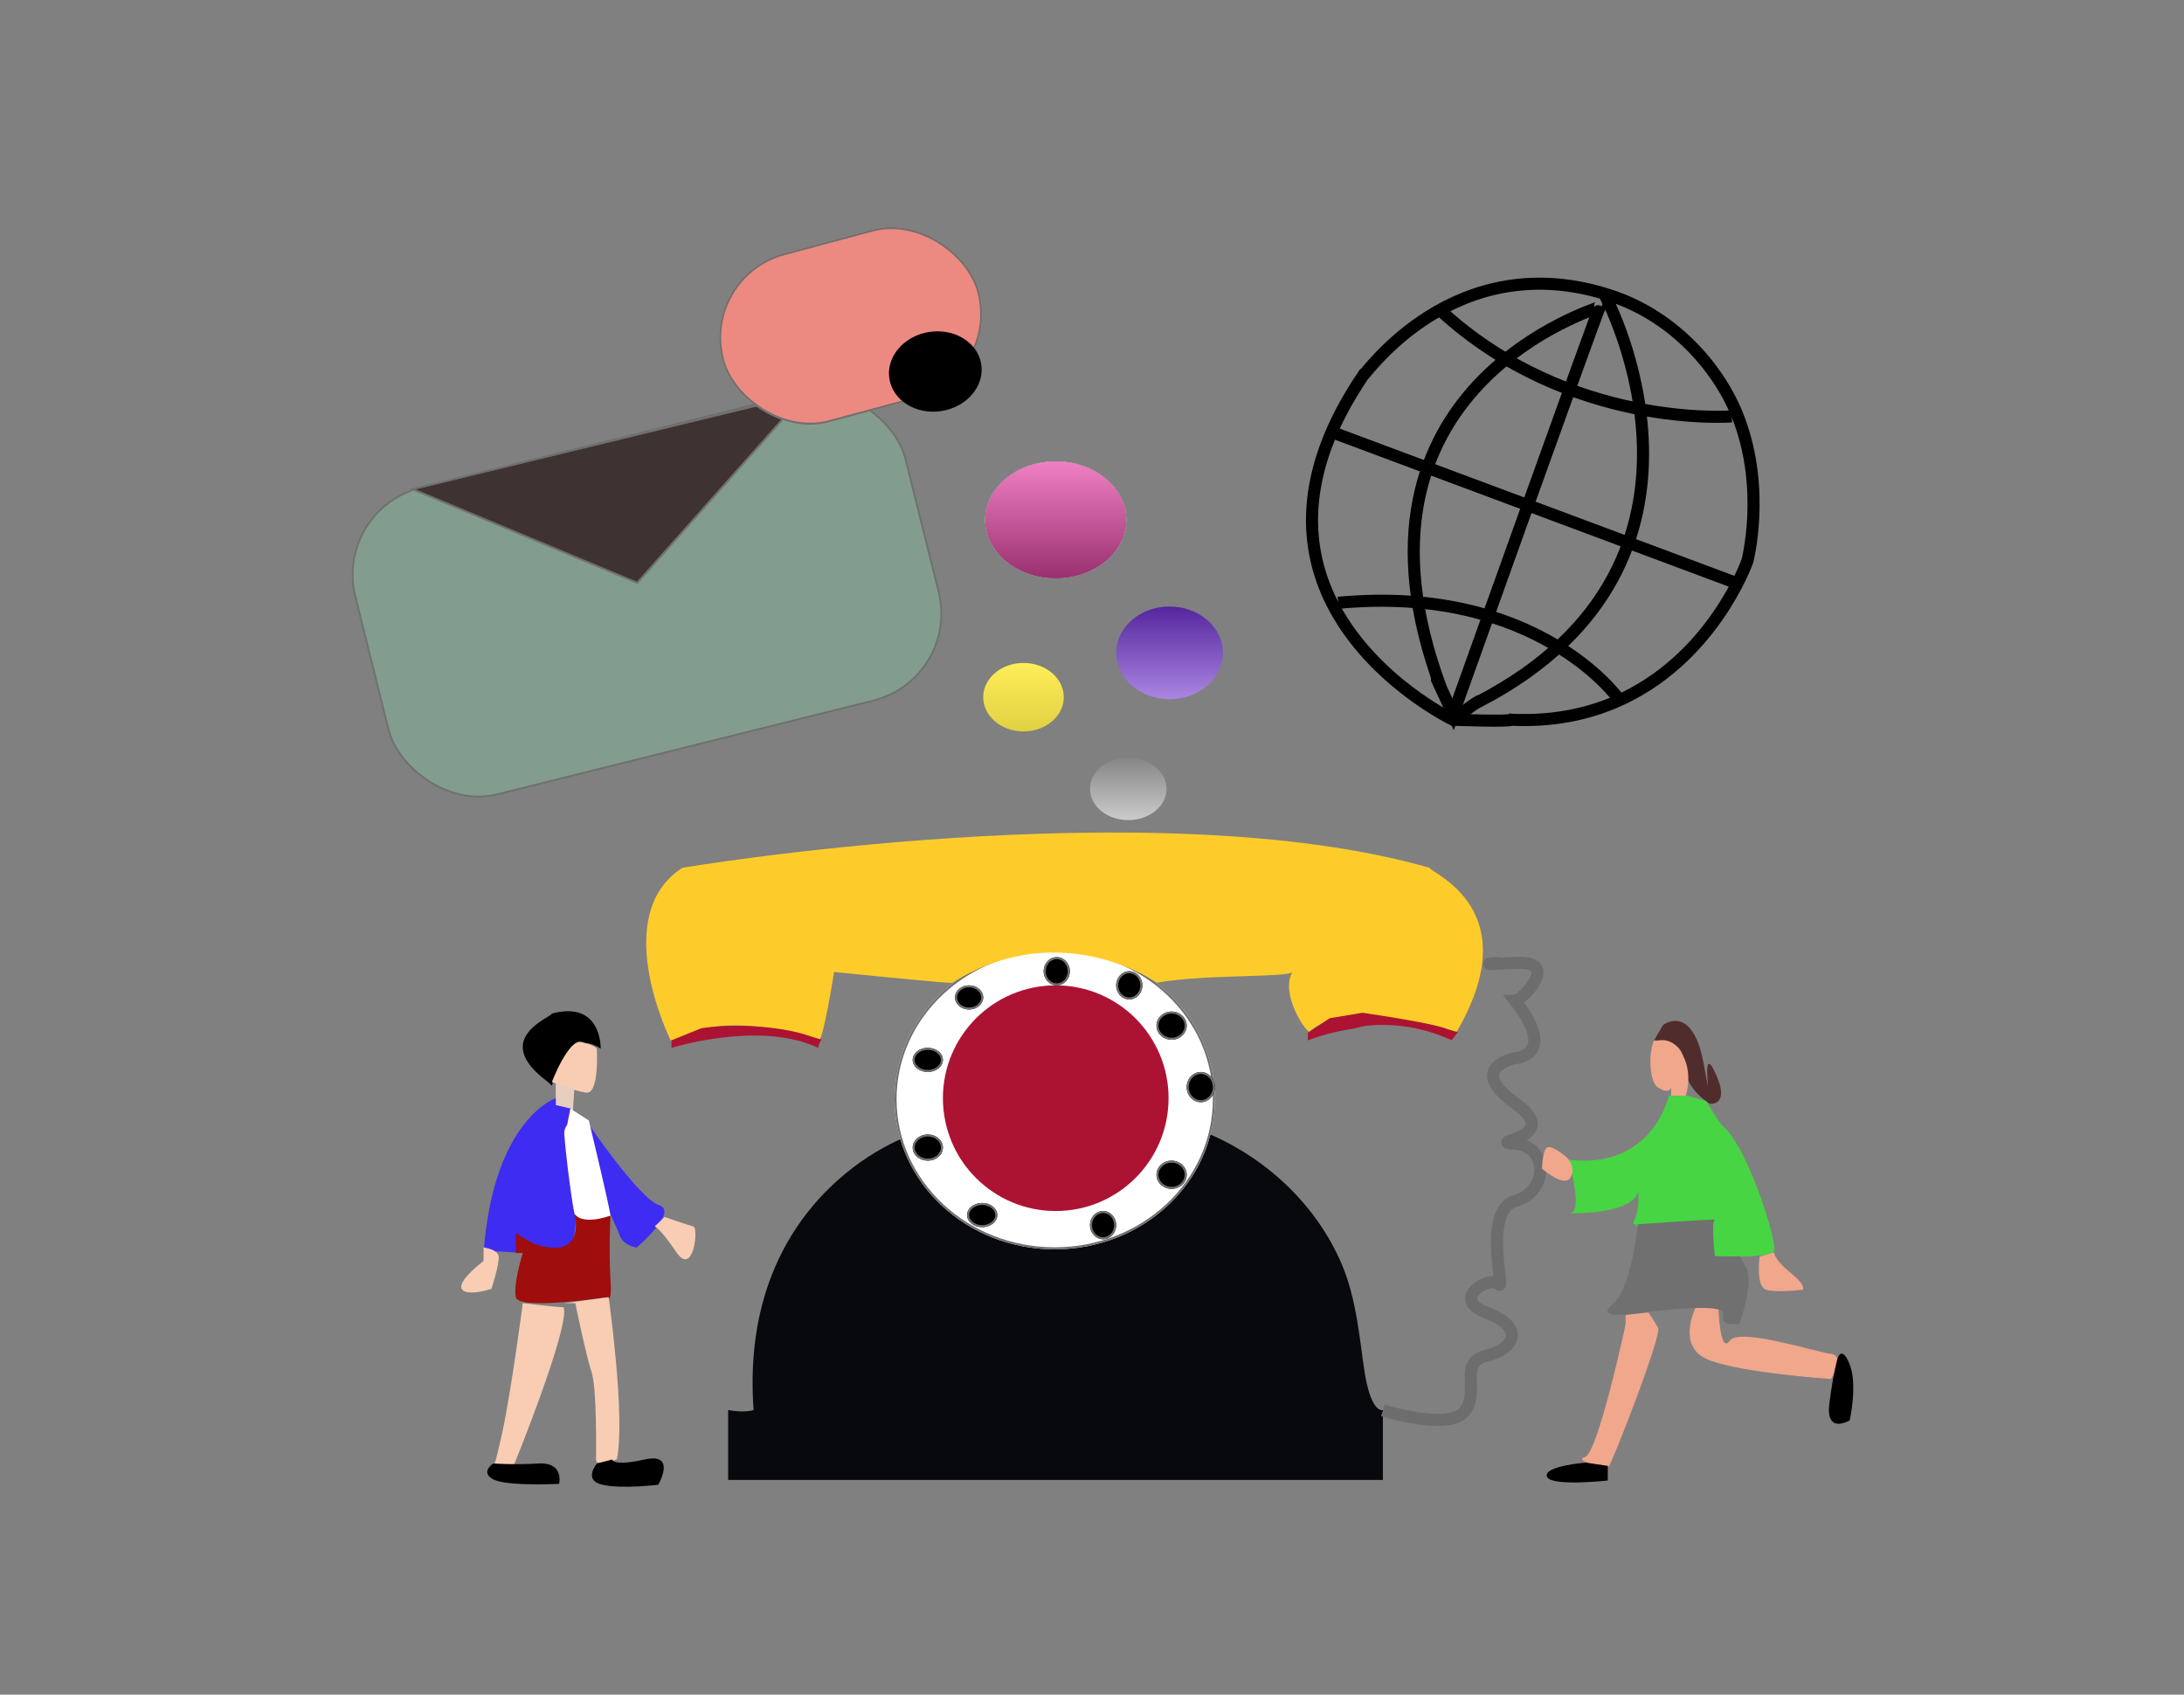 <svg xmlns="http://www.w3.org/2000/svg" xmlns:xlink="http://www.w3.org/1999/xlink" width="1084" height="841" viewBox="0 0 1084 841">
  <rect x="0" y="0" width="1084" height="841" fill="#808080" stroke="none"/>
  <defs>
    <linearGradient id="linear-gradient" x1="0.5" x2="0.5" y2="1" gradientUnits="objectBoundingBox">
      <stop offset="0" stop-color="#ef80c3"/>
      <stop offset="1" stop-color="#9a3070"/>
    </linearGradient>
    <linearGradient id="linear-gradient-2" x1="0.5" x2="0.5" y2="1" gradientUnits="objectBoundingBox">
      <stop offset="0" stop-color="#55259e"/>
      <stop offset="1" stop-color="#aa86e1"/>
    </linearGradient>
    <linearGradient id="linear-gradient-3" x1="0.5" x2="0.5" y2="1" gradientUnits="objectBoundingBox">
      <stop offset="0" stop-color="#ffee58"/>
      <stop offset="1" stop-color="#e1d042"/>
    </linearGradient>
    <linearGradient id="linear-gradient-4" x1="0.5" x2="0.5" y2="1" gradientUnits="objectBoundingBox">
      <stop offset="0" stop-color="#858585"/>
      <stop offset="1" stop-color="#cbcbcb"/>
    </linearGradient>
    <clipPath id="clip-character-contact">
      <rect width="1084" height="841"/>
    </clipPath>
  </defs>
  <g id="character-contact" clip-path="url(#clip-character-contact)">
    <rect width="1084" height="841" fill="rgba(255,255,255,0)"/>
    <g id="Group_14" data-name="Group 14" transform="translate(-46.403 -5.832)">
      <path id="Path_247" data-name="Path 247" d="M2924.666,11282.944H3249.64v-34.706s-4.5,1.765-7.888-12.621c-3.276-13.924-3.639-38.982-12.621-59.945-11.861-27.686-35.395-51.454-66.256-64.678,0-1.017-12.429,23.735-33.129,39.436-12.006,9.109-28.943,12.391-42.592,12.622-14.562.245-34.008-1.889-45.75-12.622-15.839-14.479-21.638-38.991-22.085-39.436-1.578-1.58-89.92,28.394-82.032,137.244-4.733,1.577-12.621,0-12.621,0Z" transform="translate(-2516.849 -10542.65)" fill="#07090d"/>
      <g id="Ellipse_22" data-name="Ellipse 22" transform="translate(490.403 476.832)" fill="#fff" stroke="#707070" stroke-width="1">
        <ellipse cx="79.5" cy="74.5" rx="79.5" ry="74.5" stroke="none"/>
        <ellipse cx="79.5" cy="74.5" rx="79" ry="74" fill="none"/>
      </g>
      <circle id="Ellipse_23" data-name="Ellipse 23" cx="56" cy="56" r="56" transform="translate(514.403 494.832)" fill="#ac1332"/>
      <g id="Ellipse_24" data-name="Ellipse 24" transform="translate(620.403 507.832)" stroke="#707070" stroke-width="1">
        <ellipse cx="7.5" cy="7" rx="7.5" ry="7" stroke="none"/>
        <ellipse cx="7.5" cy="7" rx="7" ry="6.5" fill="none"/>
      </g>
      <g id="Ellipse_33" data-name="Ellipse 33" transform="translate(600.403 487.832)" stroke="#707070" stroke-width="1">
        <ellipse cx="6.5" cy="7" rx="6.5" ry="7" stroke="none"/>
        <ellipse cx="6.5" cy="7" rx="6" ry="6.5" fill="none"/>
      </g>
      <g id="Ellipse_32" data-name="Ellipse 32" transform="translate(499.403 525.832)" stroke="#707070" stroke-width="1">
        <ellipse cx="7.5" cy="6" rx="7.5" ry="6" stroke="none"/>
        <ellipse cx="7.5" cy="6" rx="7" ry="5.5" fill="none"/>
      </g>
      <g id="Ellipse_25" data-name="Ellipse 25" transform="translate(635.403 537.832)" stroke="#707070" stroke-width="1">
        <ellipse cx="7" cy="7.5" rx="7" ry="7.5" stroke="none"/>
        <ellipse cx="7" cy="7.5" rx="6.5" ry="7" fill="none"/>
      </g>
      <g id="Ellipse_26" data-name="Ellipse 26" transform="translate(620.403 581.832)" stroke="#707070" stroke-width="1">
        <ellipse cx="7.5" cy="7" rx="7.5" ry="7" stroke="none"/>
        <ellipse cx="7.5" cy="7" rx="7" ry="6.5" fill="none"/>
      </g>
      <g id="Ellipse_27" data-name="Ellipse 27" transform="translate(587.403 606.832)" stroke="#707070" stroke-width="1">
        <ellipse cx="6.5" cy="7" rx="6.5" ry="7" stroke="none"/>
        <ellipse cx="6.5" cy="7" rx="6" ry="6.5" fill="none"/>
      </g>
      <g id="Ellipse_28" data-name="Ellipse 28" transform="translate(526.403 602.832)" stroke="#707070" stroke-width="1">
        <ellipse cx="7.5" cy="6" rx="7.5" ry="6" stroke="none"/>
        <ellipse cx="7.5" cy="6" rx="7" ry="5.5" fill="none"/>
      </g>
      <g id="Ellipse_29" data-name="Ellipse 29" transform="translate(499.403 568.832)" stroke="#707070" stroke-width="1">
        <ellipse cx="7.5" cy="6.5" rx="7.5" ry="6.5" stroke="none"/>
        <ellipse cx="7.5" cy="6.5" rx="7" ry="6" fill="none"/>
      </g>
      <g id="Ellipse_30" data-name="Ellipse 30" transform="translate(564.403 480.832)" stroke="#707070" stroke-width="1">
        <ellipse cx="6.5" cy="7" rx="6.5" ry="7" stroke="none"/>
        <ellipse cx="6.5" cy="7" rx="6" ry="6.5" fill="none"/>
      </g>
      <g id="Ellipse_31" data-name="Ellipse 31" transform="translate(520.403 494.832)" stroke="#707070" stroke-width="1">
        <ellipse cx="7" cy="6" rx="7" ry="6" stroke="none"/>
        <ellipse cx="7" cy="6" rx="6.5" ry="5.5" fill="none"/>
      </g>
      <path id="Path_248" data-name="Path 248" d="M2892.778,11052.442s-30.855-61.958,5.741-85.638c-.718,0,233.928-39.466,370.985,0-.718,2.152,51.664,20.589,10.763,85.638-1.435-.964-45.207-24.646-70.323-4.552-.717,2.151-15.069-17.94-8.61-29.421-1.435,2.873-44.243,1.032-67.205,5.337,0,0-47.7-33.727-101.521,0,.718.718-58.744-5.337-58.744-5.337s-5.74,36.377-7.894,33.973-52.382-15.533-67.451,0C2899.237,11050.759,2892.778,11052.442,2892.778,11052.442Z" transform="translate(-2513.477 -10530.271)" fill="#fecc2a"/>
      <path id="Path_249" data-name="Path 249" d="M2894.236,11064.09a158.853,158.853,0,0,1,30.445-5.641c13.449-1.148,29.4-.51,42.314,5.641a10.237,10.237,0,0,1,1.464-3.768c.606-.7.761.08-6.157-2.283-12.741-4.361-35.541-6.371-53.312-3.689l-14.753,5.973v3.768Z" transform="translate(-2514.52 -10538.225)" fill="#ac1332"/>
      <path id="Path_250" data-name="Path 250" d="M2894.236,11063.862a106.808,106.808,0,0,1,21.473-5.642c2.937-.452,5.359-1.475,9.01-1.785a80.483,80.483,0,0,1,40.906,7.427c-.153-.008,2.039-2.724,2.833-3.768.606-.7.761.079-6.157-2.287-9.225-3.156-41.006-7.681-41.006-7.681s-11.314,1.963-16.219,2.7l-10.841,7.265v3.768Z" transform="translate(-2198.704 -10541.688)" fill="#ac1332"/>
      <g id="Ellipse_34" data-name="Ellipse 34" transform="translate(535.403 234.832)" fill="#fff" stroke="#707070" stroke-width="1">
        <ellipse cx="35" cy="29" rx="35" ry="29" stroke="none"/>
        <ellipse cx="35" cy="29" rx="34.5" ry="28.5" fill="none"/>
      </g>
      <g id="Ellipse_35" data-name="Ellipse 35" transform="translate(535.403 234.832)" fill="#fff" stroke="#707070" stroke-width="1">
        <ellipse cx="35" cy="29" rx="35" ry="29" stroke="none"/>
        <ellipse cx="35" cy="29" rx="34.5" ry="28.5" fill="none"/>
      </g>
      <ellipse id="Ellipse_36" data-name="Ellipse 36" cx="35" cy="29" rx="35" ry="29" transform="translate(535.403 234.832)" fill="url(#linear-gradient)"/>
      <ellipse id="Ellipse_37" data-name="Ellipse 37" cx="26.5" cy="23" rx="26.5" ry="23" transform="translate(600.403 306.832)" fill="url(#linear-gradient-2)"/>
      <ellipse id="Ellipse_38" data-name="Ellipse 38" cx="20" cy="17" rx="20" ry="17" transform="translate(534.403 334.832)" fill="url(#linear-gradient-3)"/>
      <ellipse id="Ellipse_39" data-name="Ellipse 39" cx="19" cy="15.5" rx="19" ry="15.5" transform="translate(587.403 381.832)" fill="url(#linear-gradient-4)"/>
      <g id="Rectangle_21" data-name="Rectangle 21" transform="translate(211.338 258.262) rotate(-14)" fill="#829d8e" stroke="#707070" stroke-width="1">
        <rect width="282.572" height="157.908" rx="45" stroke="none"/>
        <rect x="0.5" y="0.5" width="281.572" height="156.908" rx="44.5" fill="none"/>
      </g>
      <path id="Path_251" data-name="Path 251" d="M3263.75,10752.8l111.5,46.492,83.425-93.852Z" transform="translate(-3012.561 -10504.217)" fill="#3e3232" stroke="#707070" stroke-width="1"/>
      <g id="Rectangle_22" data-name="Rectangle 22" transform="matrix(0.966, -0.259, 0.259, 0.966, 393.601, 142.74)" fill="#ec8a81" stroke="#707070" stroke-width="1">
        <rect width="132.052" height="86.803" rx="43.402" stroke="none"/>
        <rect x="0.5" y="0.5" width="131.052" height="85.803" rx="42.902" fill="none"/>
      </g>
      <ellipse id="Ellipse_40" data-name="Ellipse 40" cx="23.086" cy="19.854" rx="23.086" ry="19.854" transform="translate(484.719 174.2) rotate(-9)"/>
      <path id="Path_252" data-name="Path 252" d="M3276.583,11241.4s33.828,10.631,40.916,0-3.544-23.625,10.631-27.172,18.9-14.174,0-21.262,2.362-18.9,5.906-14.176-8.27-36.619,8.269-41.342,16.538-27.172,0-28.354,24.807-2.361,0-20.082,0-22.445,0-22.445,21.263-1.178,0-28.35c2.362,0,23.626-20.082,0-18.9s-7.961,0-7.961,0" transform="translate(-2543.793 -10535.633)" fill="none" stroke="#6d6d6d" stroke-width="6"/>
      <path id="Path_253" data-name="Path 253" d="M3312.667,10868.941s72.4-202.639,72.858-202.184-134.753,39.092-78.806,189.322c-.373-1.117-2.919-6.338-1.8-3.889C3306.593,10855.828,3312.667,10868.941,3312.667,10868.941Z" transform="translate(-2545.061 -10508.641)" fill="none" stroke="#000" stroke-width="6"/>
      <path id="Path_254" data-name="Path 254" d="M3384.055,10660.383s70.5,131.578-62.113,200.994c0-1.035-13.469,9.324-13.469,9.324s-38.833-18.588-58.763-55.426c-15.062-27.842-19.061-66.512,14.213-115.523,1.036,0,45.587-65.273,123.292-39.369,31.47,10.488,54,36.684,63.2,61.242,13.316,35.543,4.147,70.336,4.147,70.336s-17.289,49.4-65.78,70.053c-14.207,6.055-31.216,9.633-51.3,8.688-1.037,1.039-29.01,0-29.01,0" transform="translate(-2540.875 -10507.688)" fill="none" stroke="#000" stroke-width="6"/>
      <path id="Path_255" data-name="Path 255" d="M3452.073,10721.254s-80.292,6.541-144.528-52.517" transform="translate(-2546.163 -10508.792)" fill="none" stroke="#000" stroke-width="6"/>
      <path id="Path_256" data-name="Path 256" d="M3251.446,10734.935l199.96,74.595" transform="translate(-2541.867 -10513.862)" fill="none" stroke="#000" stroke-width="6"/>
      <path id="Path_257" data-name="Path 257" d="M3391.4,10872.994s-40.407-56.592-138.833-47.268" transform="translate(-2541.954 -10520.733)" fill="none" stroke="#000" stroke-width="6"/>
      <path id="Path_258" data-name="Path 258" d="M2828.731,11082.307s7.263-30.016,24.206-18.4c0,.485.968-24.206-24.206-17.428-.484,1.937-29.531,12.1-3.872,32.435A31.652,31.652,0,0,1,2828.731,11082.307Z" transform="translate(-2508.399 -10537.624)"/>
      <path id="Path_259" data-name="Path 259" d="M2852.2,11065.062s1.453,22.859-5.325,21.889-16.943-5.325-16.943-5.325,8.23-21.3,14.523-19.848S2852.2,11065.062,2852.2,11065.062Z" transform="translate(-2509.596 -10538.88)" fill="#f8cdb3"/>
      <path id="Path_270" data-name="Path 270" d="M0-3.167,9.234-.242l-.711,11.1L0,9.915Z" transform="translate(322.245 546.426)" fill="#e8cebf"/>
      <path id="Path_260" data-name="Path 260" d="M2829.029,11092s-30.959,10.343-35.8,76.668c-.968-1.454,16.945,0,16.945,0v-8.23s19.61,15.586,26.323,4.4-2.685-52.8-2.685-52.8,1.79-14.766,2.685-14.766-7.466-1.791-7.466-1.791Z" transform="translate(-2506.782 -10541.197)" fill="#3e2cf2"/>
      <path id="Path_261" data-name="Path 261" d="M2849.227,11105.457s25.506,37.588,35.35,40.719-11.187,21.033-11.187,21.033-6.712-.895-8.5-6.264-13.872-28.193-15.661-41.17S2849.227,11105.457,2849.227,11105.457Z" transform="translate(-2511.013 -10542.229)" fill="#3e2cf2"/>
      <path id="Path_262" data-name="Path 262" d="M2839.677,11097.72l9.09,5.8s11.635,48.327,10.74,47.881-9.038,8.055-17.272,0c-.852.711-4.763-28.654-5.635-41.027a6.454,6.454,0,0,1,1.428-4.616Z" transform="translate(-2510.106 -10541.637)" fill="#fff"/>
      <path id="Path_263" data-name="Path 263" d="M2792.271,11175.251v6.7s-13.077,9.844-10.84,13.87,14.768,0,14.768,0,4.027-12.528,3.58-16.107S2792.271,11175.251,2792.271,11175.251Z" transform="translate(-2505.863 -10550.344)" fill="#f8cdb3"/>
      <path id="Path_264" data-name="Path 264" d="M2885.15,11160.605s2.238.17,10.739,12.7,11.187-11.972,8.5-12.7-14.319-4.754-14.319-4.754Z" transform="translate(-2513.823 -10546.087)" fill="#f8cdb3"/>
      <path id="Path_265" data-name="Path 265" d="M2813.978,11173.426s-4.814,15.2-3.471,21.913,45.194,0,45.194,0,2.686,4.474,1.791-8.951,0-31.55,0-31.55-16.737,6.423-18.975-3.418c1.79,2.238,7.8,26.667-19.493,17.27-5.37-3.131-8.517-5.123-8.517-5.123v9.859Z" transform="translate(-2508.091 -10545.749)" fill="#9f0d0d"/>
      <path id="Path_266" data-name="Path 266" d="M2813.07,11202.209s-5.708,43.556-10.183,64.14-4.475,16.108-4.475,16.108H2808.7s28.19-69.357,24.611-78.31C2833.315,11204.6,2813.07,11202.209,2813.07,11202.209Z" transform="translate(-2507.183 -10549.636)" fill="#f8cdb3"/>
      <path id="Path_267" data-name="Path 267" d="M2836.549,11201.962l22.059-2.983s8.5,60.409,4.027,80.546c-.895,0-10.292,4.475-10.292,0s.448-35.35-2.237-43.4-8.055-34.161-8.055-34.161Z" transform="translate(-2510.103 -10549.389)" fill="#f8cdb3"/>
      <path id="Path_268" data-name="Path 268" d="M2798.165,11288.353s-6.712,4.276,0,7.854,32.667,2.24,32.667,2.24,2.684-10.79-10.292-10.094A194.773,194.773,0,0,1,2798.165,11288.353Z" transform="translate(-2506.935 -10556.229)"/>
      <path id="Path_269" data-name="Path 269" d="M2853.976,11288.116s-7.2,8.336,2.64,10.572,27.744,0,27.744,0,9.4-16.108-6.712-12.528-16.109,0-16.109,0Z" transform="translate(-2511.243 -10556.023)"/>
      <path id="Path_272" data-name="Path 272" d="M3422.318,11060.2s14.908-1.6,14.908,11.3,12.892,20.146,12.892,20.146,10.475,1.207,2.418-15.714,0,25.785-5.641-4.433-20.145-18.937-20.145-18.937Z" transform="translate(-2554.95 -10538.021)" fill="#512c2c"/>
      <path id="Path_273" data-name="Path 273" d="M3422.055,11061.1a27.575,27.575,0,0,0-1.571,7.406c-.443,5.71.327,13.692,3.7,15.862,5.64,3.626,6.447,0,6.447,0v4.03h7.252s3.855-10.956-1.786-20.625a14.623,14.623,0,0,0-1.572-2.619c-4.643-5.807-10.341-4.055-10.341-4.055Z" transform="translate(-2554.801 -10538.818)" fill="#f1a78c"/>
      <path id="Path_274" data-name="Path 274" d="M3426.058,11090.685s-7.737,36.664-49.639,31.828c-.4.4,8.059,26.994,0,26.594s32.634,2.416,34.649-11.686c-.4,2.419.806,8.862-2.417,15.713s39.484,0,39.484,0-1.612,16.516,0,16.922,28.605,1.611,30.216-2.42-13.3-52.777-26.188-62.446c-.4-.405-7.673-11.867-7.673-11.867l-9.249-2.638Z" transform="translate(-2551.354 -10541.098)" fill="#47d543"/>
      <path id="Path_276" data-name="Path 276" d="M3374.351,11123.422s-8.212-7.252-10.227-4.43-2.014,10.07-2.014,10.07,11.085,9.637,14.154,4.4S3374.351,11123.422,3374.351,11123.422Z" transform="translate(-2550.341 -10543.216)" fill="#f1a78c"/>
      <path id="Path_277" data-name="Path 277" d="M3479.006,11176.99s-2.014,14.822,3.224,16.436,18.13,0,18.13,0,2.417-1.613-6.044-8.463-8.058-10.071-8.058-10.071Z" transform="translate(-2559.261 -10547.545)" fill="#f1a78c"/>
      <path id="Path_278" data-name="Path 278" d="M3405.257,11213.095s-13.7,63.783-20.145,65.8,10.475,5.239,11.684,4.835,26.592-65.268,24.576-68.894-4.834-7.657-4.834-7.657l-11.281,1.228Z" transform="translate(-2551.99 -10550.016)" fill="#f1a78c"/>
      <path id="Path_279" data-name="Path 279" d="M3444.376,11204.649s-9.312,18.446,5.191,25.3,62.046,10.073,62.046,10.073,7.252-11.685,0-12.489c-3.539-.393-14.466-3.569-25.558-5.979s-22.329-3.975-24.8-.468c-4.834,6.849-5.518-16.434-5.518-16.434Z" transform="translate(-2556.414 -10549.823)" fill="#f1a78c"/>
      <path id="Path_280" data-name="Path 280" d="M3384.059,11287.891s-20.95,1.611-19.339,6.851,30.217,2.015,30.217,2.015v-7.254Z" transform="translate(-2550.533 -10556.195)"/>
      <path id="Path_281" data-name="Path 281" d="M3520.568,11231.838s2.015-7.256,6.044,2.82,0,27.8,0,27.8-12.086,7.254-10.072-8.457S3520.568,11231.838,3520.568,11231.838Z" transform="translate(-2562.146 -10551.712)"/>
      <path id="Path_275" data-name="Path 275" d="M3412.342,11159.845s-3.223,32.232-12.489,39.481,9.266,4.837,9.266,4.837,47.139-6.851,45.527,0,8.058,4.833,8.058,4.833,7.655-20.144,3.222-28.2-3.222-5.239-3.222-5.239h-12.087s-2.014-17.324,0-18.129-41.5,2.416-41.5,2.416Z" transform="translate(-2553.032 -10546.199)" fill="#707070"/>
    </g>
  </g>
</svg>
